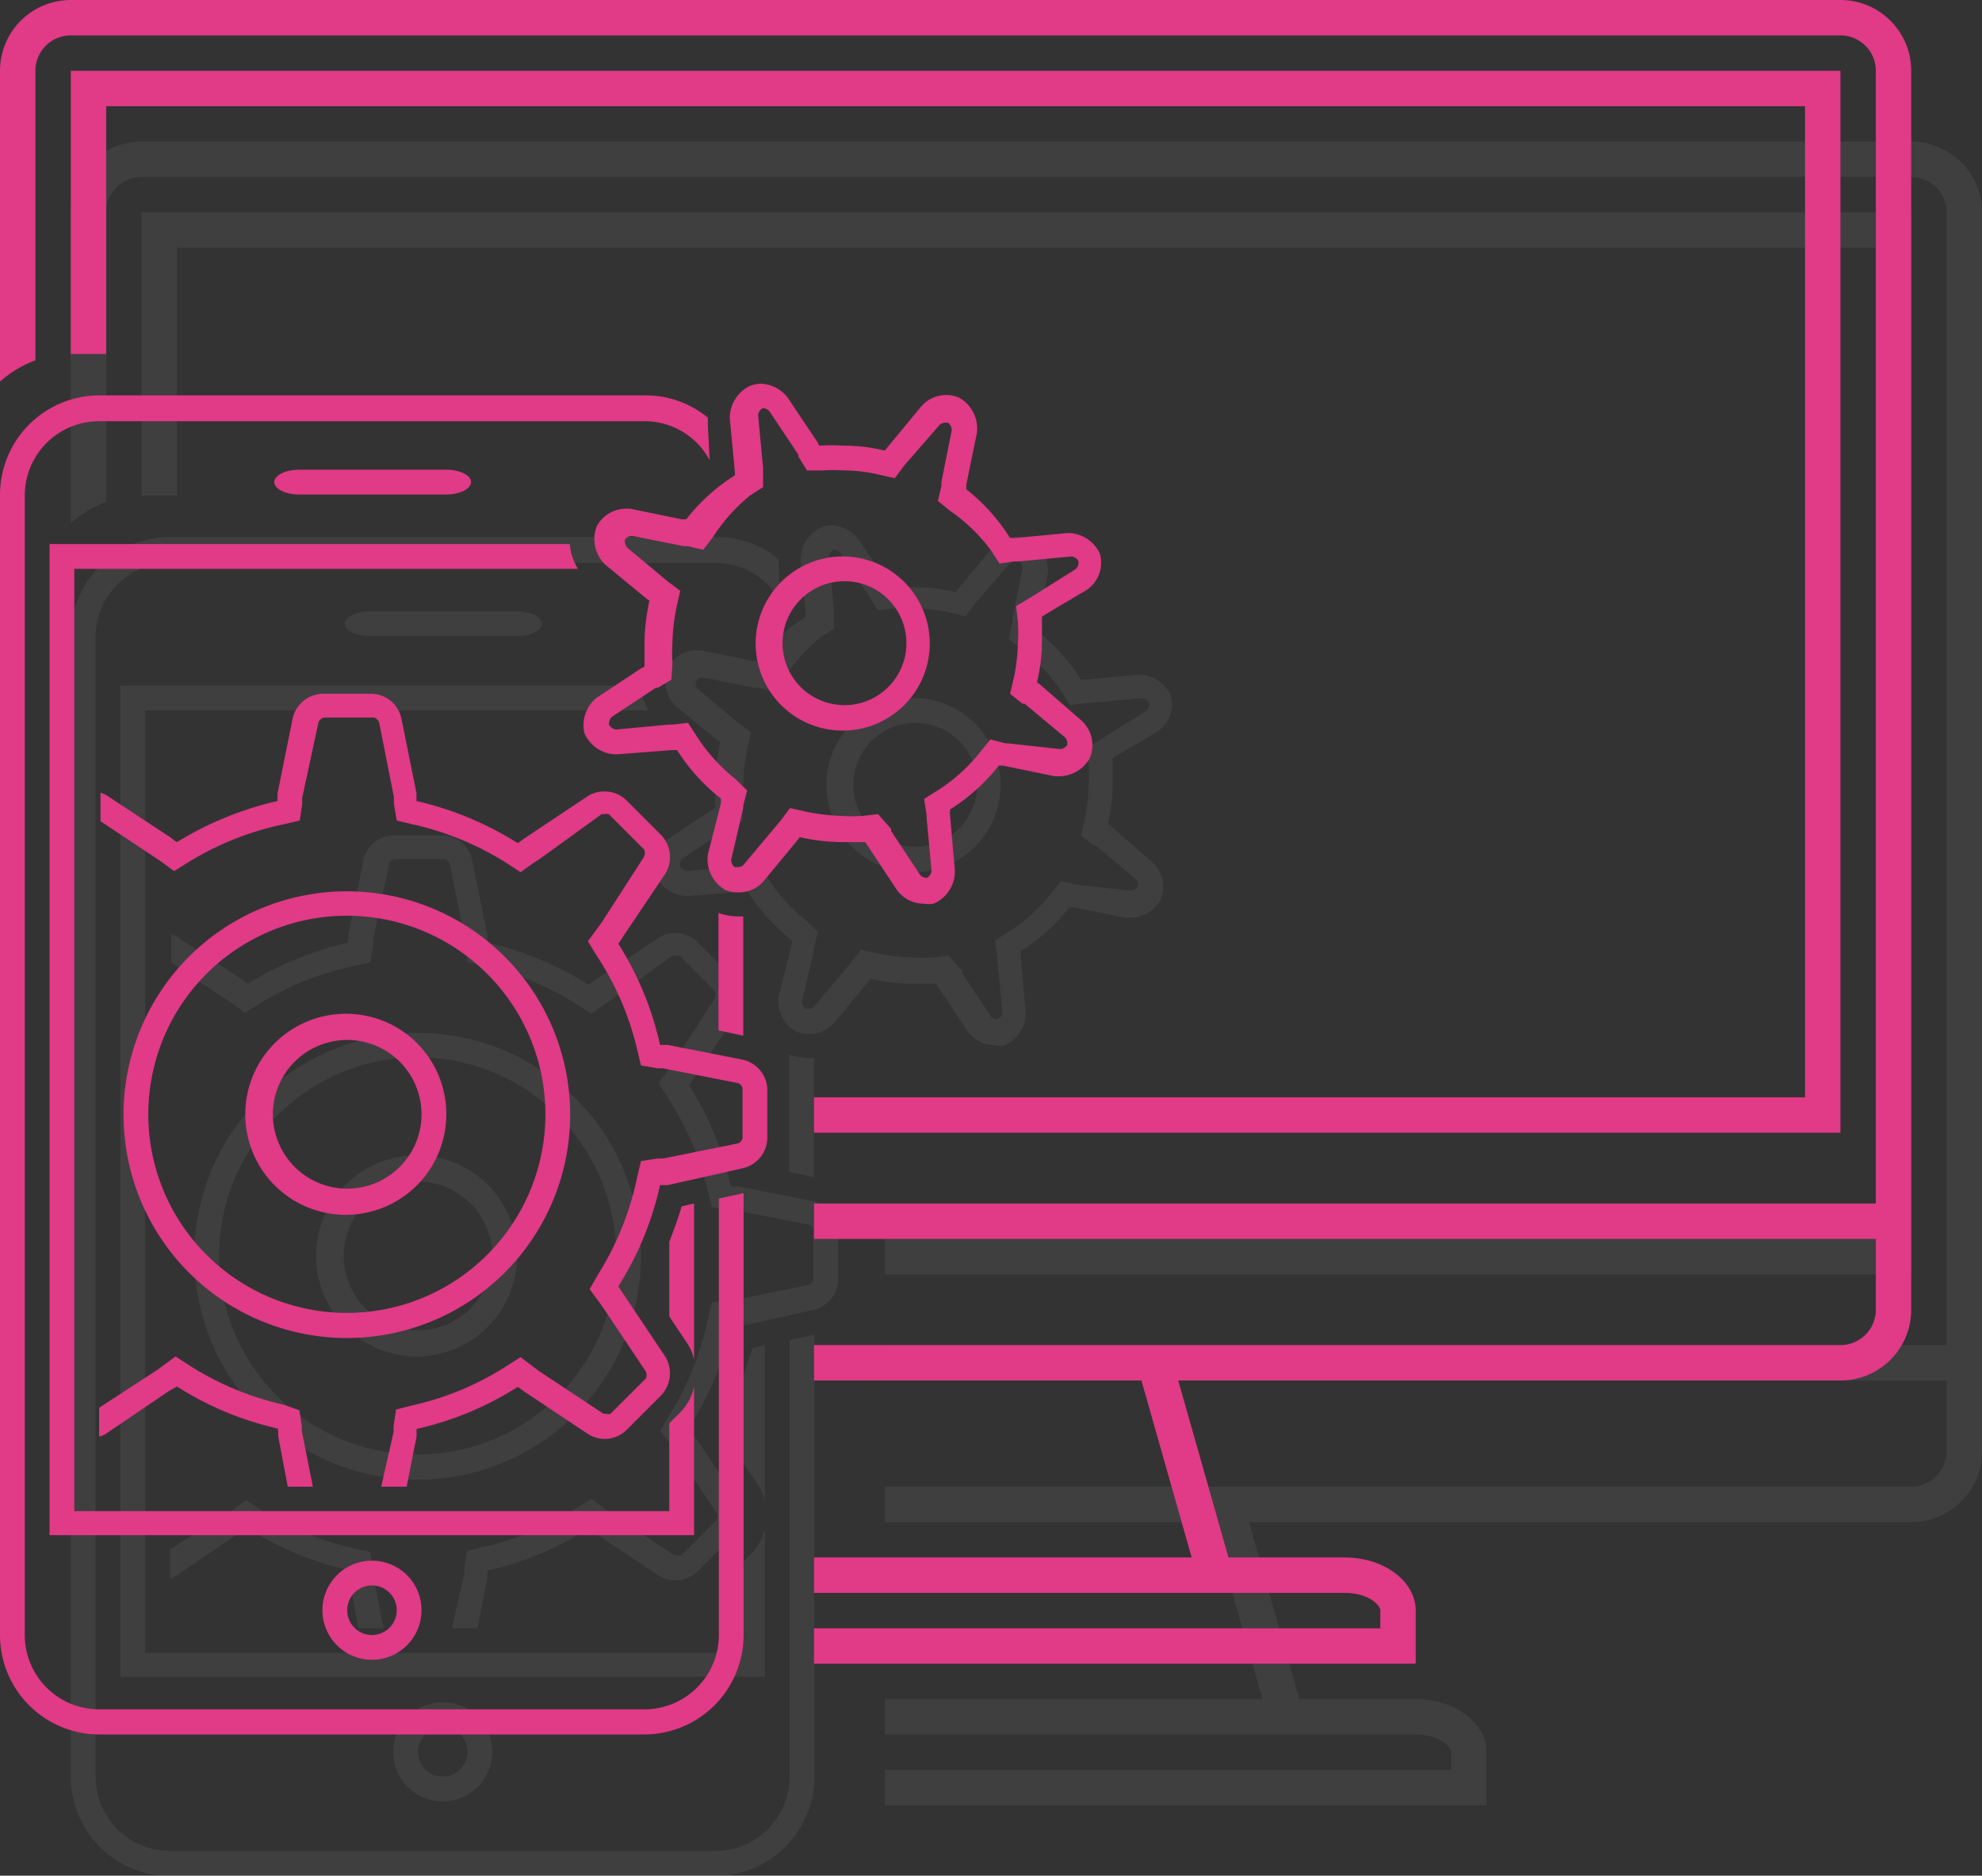 <svg xmlns="http://www.w3.org/2000/svg" viewBox="0 0 56 52.99"><rect x="0" y="0" width="56" height="52.99" fill="#333333" stroke="none"/><defs><style>.cls-1{opacity:0.06;}.cls-2{fill:#fff;}.cls-3{fill:#e13a86;}</style></defs><title>webdevelopment</title><g id="Vrstva_2" data-name="Vrstva 2"><g id="Vrstva_1-2" data-name="Vrstva 1"><g id="webdevelopment"><g class="cls-1"><g id="responsive_design" data-name="responsive design"><polygon class="cls-2" points="25 35 25 36 54 36 54 6 4 6 4 14 5 14 5 7 53 7 53 35 25 35"/><path class="cls-2" d="M54,4H4A2,2,0,0,0,2,6v8.78a3.17,3.17,0,0,1,1-.6V6A1,1,0,0,1,4,5H54a1,1,0,0,1,1,1V38H25v1H55v2a1,1,0,0,1-1,1H25v1h9.25l1.42,5H25v1H40c.62,0,1,.32,1,.5V50H25v1H42V49.5c0-.83-.9-1.5-2-1.5H36.71l-1.42-5H54a2,2,0,0,0,2-2V6A2,2,0,0,0,54,4Z"/></g><g id="mobile_SEO" data-name="mobile SEO"><path class="cls-2" d="M12.51,48.79a.7.7,0,0,1,0,1.4.7.7,0,0,1,0-1.4Zm0-.7a1.4,1.4,0,1,0,1.4,1.4,1.4,1.4,0,0,0-1.4-1.4Z"/><path class="cls-2" d="M15.31,17.62c0,.19-.32.35-.7.35H10.45c-.39,0-.7-.16-.7-.35s.31-.35.7-.35h4.16C15,17.27,15.31,17.43,15.31,17.62Z"/><path class="cls-2" d="M23,37.71l-.69.15V50.19a2.1,2.1,0,0,1-2.1,2.1H4.8a2.1,2.1,0,0,1-2.1-2.1V18a2.1,2.1,0,0,1,2.1-2.1H20.21A2.08,2.08,0,0,1,22.05,17L22,16V15.8a2.75,2.75,0,0,0-1.74-.63H4.8A2.81,2.81,0,0,0,2,18V50.19A2.81,2.81,0,0,0,4.8,53H20.21a2.81,2.81,0,0,0,2.8-2.8V37.7Z"/><path class="cls-2" d="M21.61,42.41V38l-.35.08c-.1.34-.22.67-.35,1v2.11l.5.75A1.31,1.31,0,0,1,21.61,42.41Z"/><path class="cls-2" d="M21.22,43.9l-.31.31v2.48H4.1V20.07H18.33a1.57,1.57,0,0,1-.23-.7H3.4v28H21.61V43.18A1.46,1.46,0,0,1,21.22,43.9Z"/><path class="cls-2" d="M23,33.26h0V29.89h-.15a1.68,1.68,0,0,1-.55-.1v3.32Z"/><path class="cls-2" d="M32.73,20.65a.94.94,0,0,0,.35-1h0a1,1,0,0,0-.85-.59h-.08l-1.48.14-.13,0a5.44,5.44,0,0,0-1.24-1.38l0-.12.3-1.46a1,1,0,0,0-.49-1h0a.86.86,0,0,0-.36-.08.93.93,0,0,0-.72.32l-.95,1.15-.08.1a4.91,4.91,0,0,0-1.16-.14,5.32,5.32,0,0,0-.69,0l-.06-.11-.83-1.24a1,1,0,0,0-.76-.4.87.87,0,0,0-.28.05h0a1,1,0,0,0-.6.93l.14,1.48a.59.59,0,0,1,0,.13,5.39,5.39,0,0,0-1.37,1.24l-.13,0-1.46-.3H19.7a.94.94,0,0,0-.84.5h0a1,1,0,0,0,.24,1.08l1.15.95.1.07a5.67,5.67,0,0,0-.14,1.17c0,.23,0,.46,0,.69l-.11.06-1.24.82a1,1,0,0,0-.35,1h0a1,1,0,0,0,.85.6h.08L21,25.19h.13a5.39,5.39,0,0,0,1.24,1.37l0,.13L22,28.14a1,1,0,0,0,.49,1h0a.89.89,0,0,0,.36.07.92.92,0,0,0,.72-.31l.95-1.15.08-.1a5.5,5.5,0,0,0,1.16.14c.24,0,.46,0,.69,0a.67.67,0,0,0,.07.11l.82,1.24a.94.94,0,0,0,.76.39.86.86,0,0,0,.28,0h0a1,1,0,0,0,.6-.93L28.84,27s0-.09,0-.13a5.44,5.44,0,0,0,1.38-1.24l.12,0,1.46.3h.15a1,1,0,0,0,.84-.51h0a.94.94,0,0,0-.24-1.07l-1.15-1-.1-.08a4.91,4.91,0,0,0,.14-1.16c0-.24,0-.46,0-.69l.11-.07Zm-1.63.24,0,0,0,0-.39.23.05.45a4.52,4.52,0,0,1,0,.6,5.07,5.07,0,0,1-.12,1l-.1.43.35.28.06,0,0,0,1.14.95a.25.25,0,0,1,.06.22h0a.24.24,0,0,1-.21.11h0L30.47,25l0,0h-.06l-.43-.11-.28.35a4.83,4.83,0,0,1-1.21,1.09l-.38.24.07.45v.09l.14,1.48a.25.25,0,0,1-.13.21h0a.28.28,0,0,1-.19-.08l-.82-1.24,0,0,0-.06L26.81,27l-.44.05a4.52,4.52,0,0,1-.6,0,5.91,5.91,0,0,1-1-.12l-.45-.1-.27.36,0,0h0l0,0L23,28.44a.23.23,0,0,1-.17.06h-.07a.26.26,0,0,1-.1-.21L23,26.82v0l0-.06.11-.43L22.77,26a5,5,0,0,1-1.09-1.21l-.24-.37-.44.05h-.1l-1.49.14a.29.29,0,0,1-.2-.13.27.27,0,0,1,.08-.23l1.24-.82,0,0,.06,0,.38-.23L21,22.73a4.52,4.52,0,0,1,0-.6,5.8,5.8,0,0,1,.12-1l.1-.44-.36-.27,0,0,0,0-1.14-.95a.28.28,0,0,1-.06-.23h0a.26.26,0,0,1,.21-.1h0l1.45.29h.05l.06,0,.44.1.27-.35A5,5,0,0,1,23.19,18l.37-.24,0-.44v-.11l-.14-1.48a.25.25,0,0,1,.13-.2h0a.25.25,0,0,1,.19.09l.82,1.23,0,0,0,0,.24.39.44-.05a4.52,4.52,0,0,1,.6,0,4.44,4.44,0,0,1,1,.12l.44.1.27-.36,0,0,0,0,1-1.15a.27.27,0,0,1,.17-.06h.06a.25.25,0,0,1,.11.22l-.29,1.45v.05l0,.06-.1.43.34.28A4.83,4.83,0,0,1,30,19.55l.24.37.44-.06h.11l1.48-.14a.26.26,0,0,1,.2.13.26.26,0,0,1-.08.23Z"/><path class="cls-2" d="M11.81,29.18a6.31,6.31,0,1,0,6.3,6.3A6.31,6.31,0,0,0,11.81,29.18Zm0,11.91a5.61,5.61,0,1,1,5.6-5.61A5.61,5.61,0,0,1,11.81,41.09Z"/><path class="cls-2" d="M11.81,32.64a2.84,2.84,0,1,0,2.8,2.84A2.83,2.83,0,0,0,11.81,32.64Zm0,4.94a2.1,2.1,0,1,1,2.1-2.1A2.1,2.1,0,0,1,11.81,37.58Z"/><path class="cls-2" d="M25.84,19.72a2.46,2.46,0,1,0,2.43,2.48A2.46,2.46,0,0,0,25.84,19.72Zm0,4.2a1.75,1.75,0,1,1,1.77-1.73A1.75,1.75,0,0,1,25.8,23.92Z"/><path class="cls-2" d="M6.77,43.3,7,43.17a8.93,8.93,0,0,0,2.86,1.19l0,.21L10.13,46h.71l-.31-1.56a.51.51,0,0,1,0-.13v0l-.07-.47-.47-.1a8.36,8.36,0,0,1-2.64-1.1l-.4-.26-.38.28,0,0-.12.09L4.8,43.77v.81A.48.48,0,0,0,5,44.5Z"/><path class="cls-2" d="M23,33.94l-2.13-.42-.22,0a9,9,0,0,0-1.18-2.86,1.88,1.88,0,0,0,.12-.18l1.21-1.8a.9.9,0,0,0-.11-1.08l-1-1a.87.87,0,0,0-.61-.24.85.85,0,0,0-.47.13l-1.8,1.2-.18.13a9.26,9.26,0,0,0-2.86-1.19,1.91,1.91,0,0,1,0-.21l-.43-2.13a.88.88,0,0,0-.83-.69h-1.4a.89.89,0,0,0-.84.69l-.43,2.13c0,.06,0,.14,0,.21A9.41,9.41,0,0,0,7,27.79a1.4,1.4,0,0,1-.18-.13L5,26.46l-.16-.07v.81l1.58,1.05.12.08,0,0,.38.28.4-.25A8.36,8.36,0,0,1,10,27.29l.47-.11.07-.47v-.05a.59.59,0,0,1,0-.13L11,24.4a.23.23,0,0,1,.16-.13h1.4a.22.22,0,0,1,.15.13l.42,2.12c0,.05,0,.11,0,.19l.08.47.46.11a8.38,8.38,0,0,1,2.64,1.09l.4.26.39-.28,0,0,.13-.08L19,27h.08a.25.25,0,0,1,.12,0l1,1a.27.27,0,0,1,0,.2L19,30.06l-.11.15-.28.38.25.41A8.17,8.17,0,0,1,20,33.64l.11.46.47.08h0l.15,0,2.13.42a.2.2,0,0,1,.12.15v1.4a.2.2,0,0,1-.12.15l-2.13.43-.15,0h0l-.47.07-.11.47A8.36,8.36,0,0,1,18.9,40l-.24.42.28.38.1.14,1.21,1.81a.25.25,0,0,1,0,.19l-1,1a.19.19,0,0,1-.12,0l-.08,0-1.81-1.2-.15-.11-.38-.29-.41.26a8.17,8.17,0,0,1-2.64,1.1l-.47.12-.07.48,0,.16L12.77,46h.72l.28-1.42c0-.06,0-.13,0-.21a9,9,0,0,0,2.86-1.19l.18.13,1.8,1.2a.88.88,0,0,0,1.08-.1l1-1a.91.91,0,0,0,.11-1.08l-1.21-1.81-.12-.18a8.91,8.91,0,0,0,1.18-2.86l.22,0L23,37a.89.89,0,0,0,.68-.84v-1.4A.89.89,0,0,0,23,33.94Z"/></g></g><g id="responsive_design-2" data-name="responsive design"><polygon class="cls-3" points="23 31 23 32 52 32 52 2 2 2 2 10 3 10 3 3 51 3 51 31 23 31"/><path class="cls-3" d="M52,0H2A2,2,0,0,0,0,2v8.78a3.17,3.17,0,0,1,1-.6V2A1,1,0,0,1,2,1H52a1,1,0,0,1,1,1V34H23v1H53v2a1,1,0,0,1-1,1H23v1h9.25l1.42,5H23v1H38c.62,0,1,.32,1,.5V46H23v1H40V45.5c0-.83-.9-1.5-2-1.5H34.71l-1.42-5H52a2,2,0,0,0,2-2V2A2,2,0,0,0,52,0Z"/></g><g id="mobile_SEO-2" data-name="mobile SEO"><path class="cls-3" d="M10.51,44.79a.7.7,0,0,1,0,1.4.7.7,0,0,1,0-1.4Zm0-.7a1.4,1.4,0,1,0,1.4,1.4,1.4,1.4,0,0,0-1.4-1.4Z"/><path class="cls-3" d="M13.31,13.62c0,.19-.32.35-.7.35H8.45c-.39,0-.7-.16-.7-.35s.31-.35.7-.35h4.16C13,13.27,13.31,13.43,13.31,13.62Z"/><path class="cls-3" d="M21,33.71l-.69.15V46.19a2.1,2.1,0,0,1-2.1,2.1H2.8a2.1,2.1,0,0,1-2.1-2.1V14a2.1,2.1,0,0,1,2.1-2.1H18.21A2.08,2.08,0,0,1,20.05,13L20,12V11.8a2.75,2.75,0,0,0-1.74-.63H2.8A2.81,2.81,0,0,0,0,14V46.19A2.81,2.81,0,0,0,2.8,49H18.21a2.81,2.81,0,0,0,2.8-2.8V33.7Z"/><path class="cls-3" d="M19.61,38.41V34l-.35.08c-.1.34-.22.67-.35,1v2.11l.5.75A1.31,1.31,0,0,1,19.61,38.41Z"/><path class="cls-3" d="M19.22,39.9l-.31.31v2.48H2.1V16.07H16.33a1.57,1.57,0,0,1-.23-.7H1.4v28H19.61V39.18A1.46,1.46,0,0,1,19.22,39.9Z"/><path class="cls-3" d="M21,29.26h0V25.89h-.15a1.68,1.68,0,0,1-.55-.1v3.32Z"/><path class="cls-3" d="M30.73,16.65a.94.94,0,0,0,.35-1h0a1,1,0,0,0-.85-.59h-.08l-1.48.14-.13,0a5.44,5.44,0,0,0-1.24-1.38l0-.12.3-1.46a1,1,0,0,0-.49-1h0a.86.86,0,0,0-.36-.08.93.93,0,0,0-.72.32l-.95,1.15-.08.1a4.91,4.91,0,0,0-1.16-.14,5.32,5.32,0,0,0-.69,0l-.06-.11-.83-1.24a1,1,0,0,0-.76-.4.87.87,0,0,0-.28.05h0a1,1,0,0,0-.6.93l.14,1.48a.59.59,0,0,1,0,.13,5.39,5.39,0,0,0-1.37,1.24l-.13,0-1.46-.3H17.7a.94.94,0,0,0-.84.5h0a1,1,0,0,0,.24,1.08l1.15.95.1.07a5.67,5.67,0,0,0-.14,1.17c0,.23,0,.46,0,.69l-.11.06-1.24.82a1,1,0,0,0-.35,1h0a1,1,0,0,0,.85.6h.08L19,21.19h.13a5.39,5.39,0,0,0,1.24,1.37l0,.13L20,24.14a1,1,0,0,0,.49,1h0a.89.89,0,0,0,.36.07.92.92,0,0,0,.72-.31l.95-1.15.08-.1a5.5,5.5,0,0,0,1.16.14c.24,0,.46,0,.69,0a.67.67,0,0,0,.07.11l.82,1.24a.94.94,0,0,0,.76.39.86.86,0,0,0,.28,0h0a1,1,0,0,0,.6-.93L26.84,23s0-.09,0-.13a5.44,5.44,0,0,0,1.38-1.24l.12,0,1.46.3h.15a1,1,0,0,0,.84-.51h0a.94.94,0,0,0-.24-1.07l-1.15-1-.1-.08a4.91,4.91,0,0,0,.14-1.16c0-.24,0-.46,0-.69l.11-.07Zm-1.63.24,0,0,0,0-.39.23.05.45a4.52,4.52,0,0,1,0,.6,5.07,5.07,0,0,1-.12,1l-.1.43.35.28.06,0,0,0,1.14.95a.25.25,0,0,1,.06.22h0a.24.24,0,0,1-.21.11h0L28.47,21l0,0h-.06l-.43-.11-.28.35a4.83,4.83,0,0,1-1.21,1.09l-.38.24.07.45v.09l.14,1.48a.25.25,0,0,1-.13.21h0a.28.28,0,0,1-.19-.08l-.82-1.24,0,0,0-.06L24.81,23l-.44.05a4.52,4.52,0,0,1-.6,0,5.91,5.91,0,0,1-1-.12l-.45-.1-.27.36,0,0h0l0,0L21,24.44a.23.23,0,0,1-.17.06h-.07a.26.26,0,0,1-.1-.21L21,22.82v0l0-.06.11-.43L20.77,22a5,5,0,0,1-1.09-1.21l-.24-.37-.44.05h-.1l-1.49.14a.29.29,0,0,1-.2-.13.27.27,0,0,1,.08-.23l1.24-.82,0,0,.06,0,.38-.23L19,18.73a4.52,4.52,0,0,1,0-.6,5.8,5.8,0,0,1,.12-1l.1-.44-.36-.27,0,0,0,0-1.14-.95a.28.28,0,0,1-.06-.23h0a.26.26,0,0,1,.21-.1h0l1.45.29h.05l.06,0,.44.1.27-.35A5,5,0,0,1,21.19,14l.37-.24,0-.44v-.11l-.14-1.48a.25.25,0,0,1,.13-.2h0a.25.25,0,0,1,.19.09l.82,1.23,0,0,0,.05.24.39.44,0a4.52,4.52,0,0,1,.6,0,4.44,4.44,0,0,1,1,.12l.44.1.27-.36,0,0,0,0,1-1.15a.27.27,0,0,1,.17-.06h.06a.25.25,0,0,1,.11.22l-.29,1.45v.05l0,.06-.1.43.34.28A4.83,4.83,0,0,1,28,15.55l.24.37.44-.06h.11l1.48-.14a.26.26,0,0,1,.2.13.26.26,0,0,1-.08.23Z"/><path class="cls-3" d="M9.81,25.18a6.31,6.31,0,1,0,6.3,6.3A6.31,6.31,0,0,0,9.81,25.18Zm0,11.91a5.61,5.61,0,1,1,5.6-5.61A5.61,5.61,0,0,1,9.81,37.09Z"/><path class="cls-3" d="M9.81,28.64a2.84,2.84,0,1,0,2.8,2.84A2.83,2.83,0,0,0,9.81,28.64Zm0,4.94a2.1,2.1,0,1,1,2.1-2.1A2.1,2.1,0,0,1,9.81,33.58Z"/><path class="cls-3" d="M23.84,15.72a2.46,2.46,0,1,0,2.43,2.48A2.46,2.46,0,0,0,23.84,15.72Zm0,4.2a1.75,1.75,0,1,1,1.77-1.73A1.75,1.75,0,0,1,23.8,19.92Z"/><path class="cls-3" d="M4.77,39.3,5,39.17a8.93,8.93,0,0,0,2.86,1.19l0,.21L8.13,42h.71l-.31-1.56a.51.51,0,0,1,0-.13v0l-.07-.47L8,39.68a8.36,8.36,0,0,1-2.64-1.1l-.4-.26-.38.28,0,0-.12.09L2.8,39.77v.81A.48.48,0,0,0,3,40.5Z"/><path class="cls-3" d="M21,29.94l-2.13-.42-.22,0a9,9,0,0,0-1.18-2.86,1.88,1.88,0,0,0,.12-.18l1.21-1.8a.9.9,0,0,0-.11-1.08l-1-1a.87.87,0,0,0-.61-.24.85.85,0,0,0-.47.13l-1.8,1.2-.18.13a9.26,9.26,0,0,0-2.86-1.19,1.91,1.91,0,0,1,0-.21l-.43-2.13a.88.88,0,0,0-.83-.69H9.11a.89.89,0,0,0-.84.69l-.43,2.13,0,.21A9.41,9.41,0,0,0,5,23.79a1.4,1.4,0,0,1-.18-.13L3,22.46l-.16-.07v.81l1.58,1.05.12.08,0,0,.38.28.4-.25A8.36,8.36,0,0,1,8,23.29l.47-.11.07-.47v-.05a.59.59,0,0,1,0-.13L9,20.4a.23.23,0,0,1,.16-.13h1.4a.22.22,0,0,1,.15.13l.42,2.12c0,.05,0,.11,0,.19l.08.47.46.11a8.38,8.38,0,0,1,2.64,1.09l.4.26.39-.28,0,0,.13-.08L17,23h.08a.25.25,0,0,1,.12,0l1,1a.27.27,0,0,1,0,.2L17,26.06l-.11.15-.28.38.25.41A8.17,8.17,0,0,1,18,29.64l.11.46.47.08h0l.15,0,2.13.42a.2.2,0,0,1,.12.15v1.4a.2.2,0,0,1-.12.15l-2.13.43-.15,0h0l-.47.07-.11.47A8.36,8.36,0,0,1,16.9,36l-.24.42.28.38.1.14,1.21,1.81a.25.25,0,0,1,0,.19l-1,1a.19.19,0,0,1-.12,0l-.08,0-1.81-1.2-.15-.11-.38-.29-.41.26a8.17,8.17,0,0,1-2.64,1.1l-.47.12-.07.48,0,.16L10.77,42h.72l.28-1.42c0-.06,0-.13,0-.21a9,9,0,0,0,2.86-1.19l.18.13,1.8,1.2a.88.88,0,0,0,1.08-.1l1-1a.91.91,0,0,0,.11-1.08l-1.21-1.81-.12-.18a8.91,8.91,0,0,0,1.18-2.86l.22,0L21,33a.89.89,0,0,0,.68-.84v-1.4A.89.89,0,0,0,21,29.94Z"/></g></g></g></g></svg>
